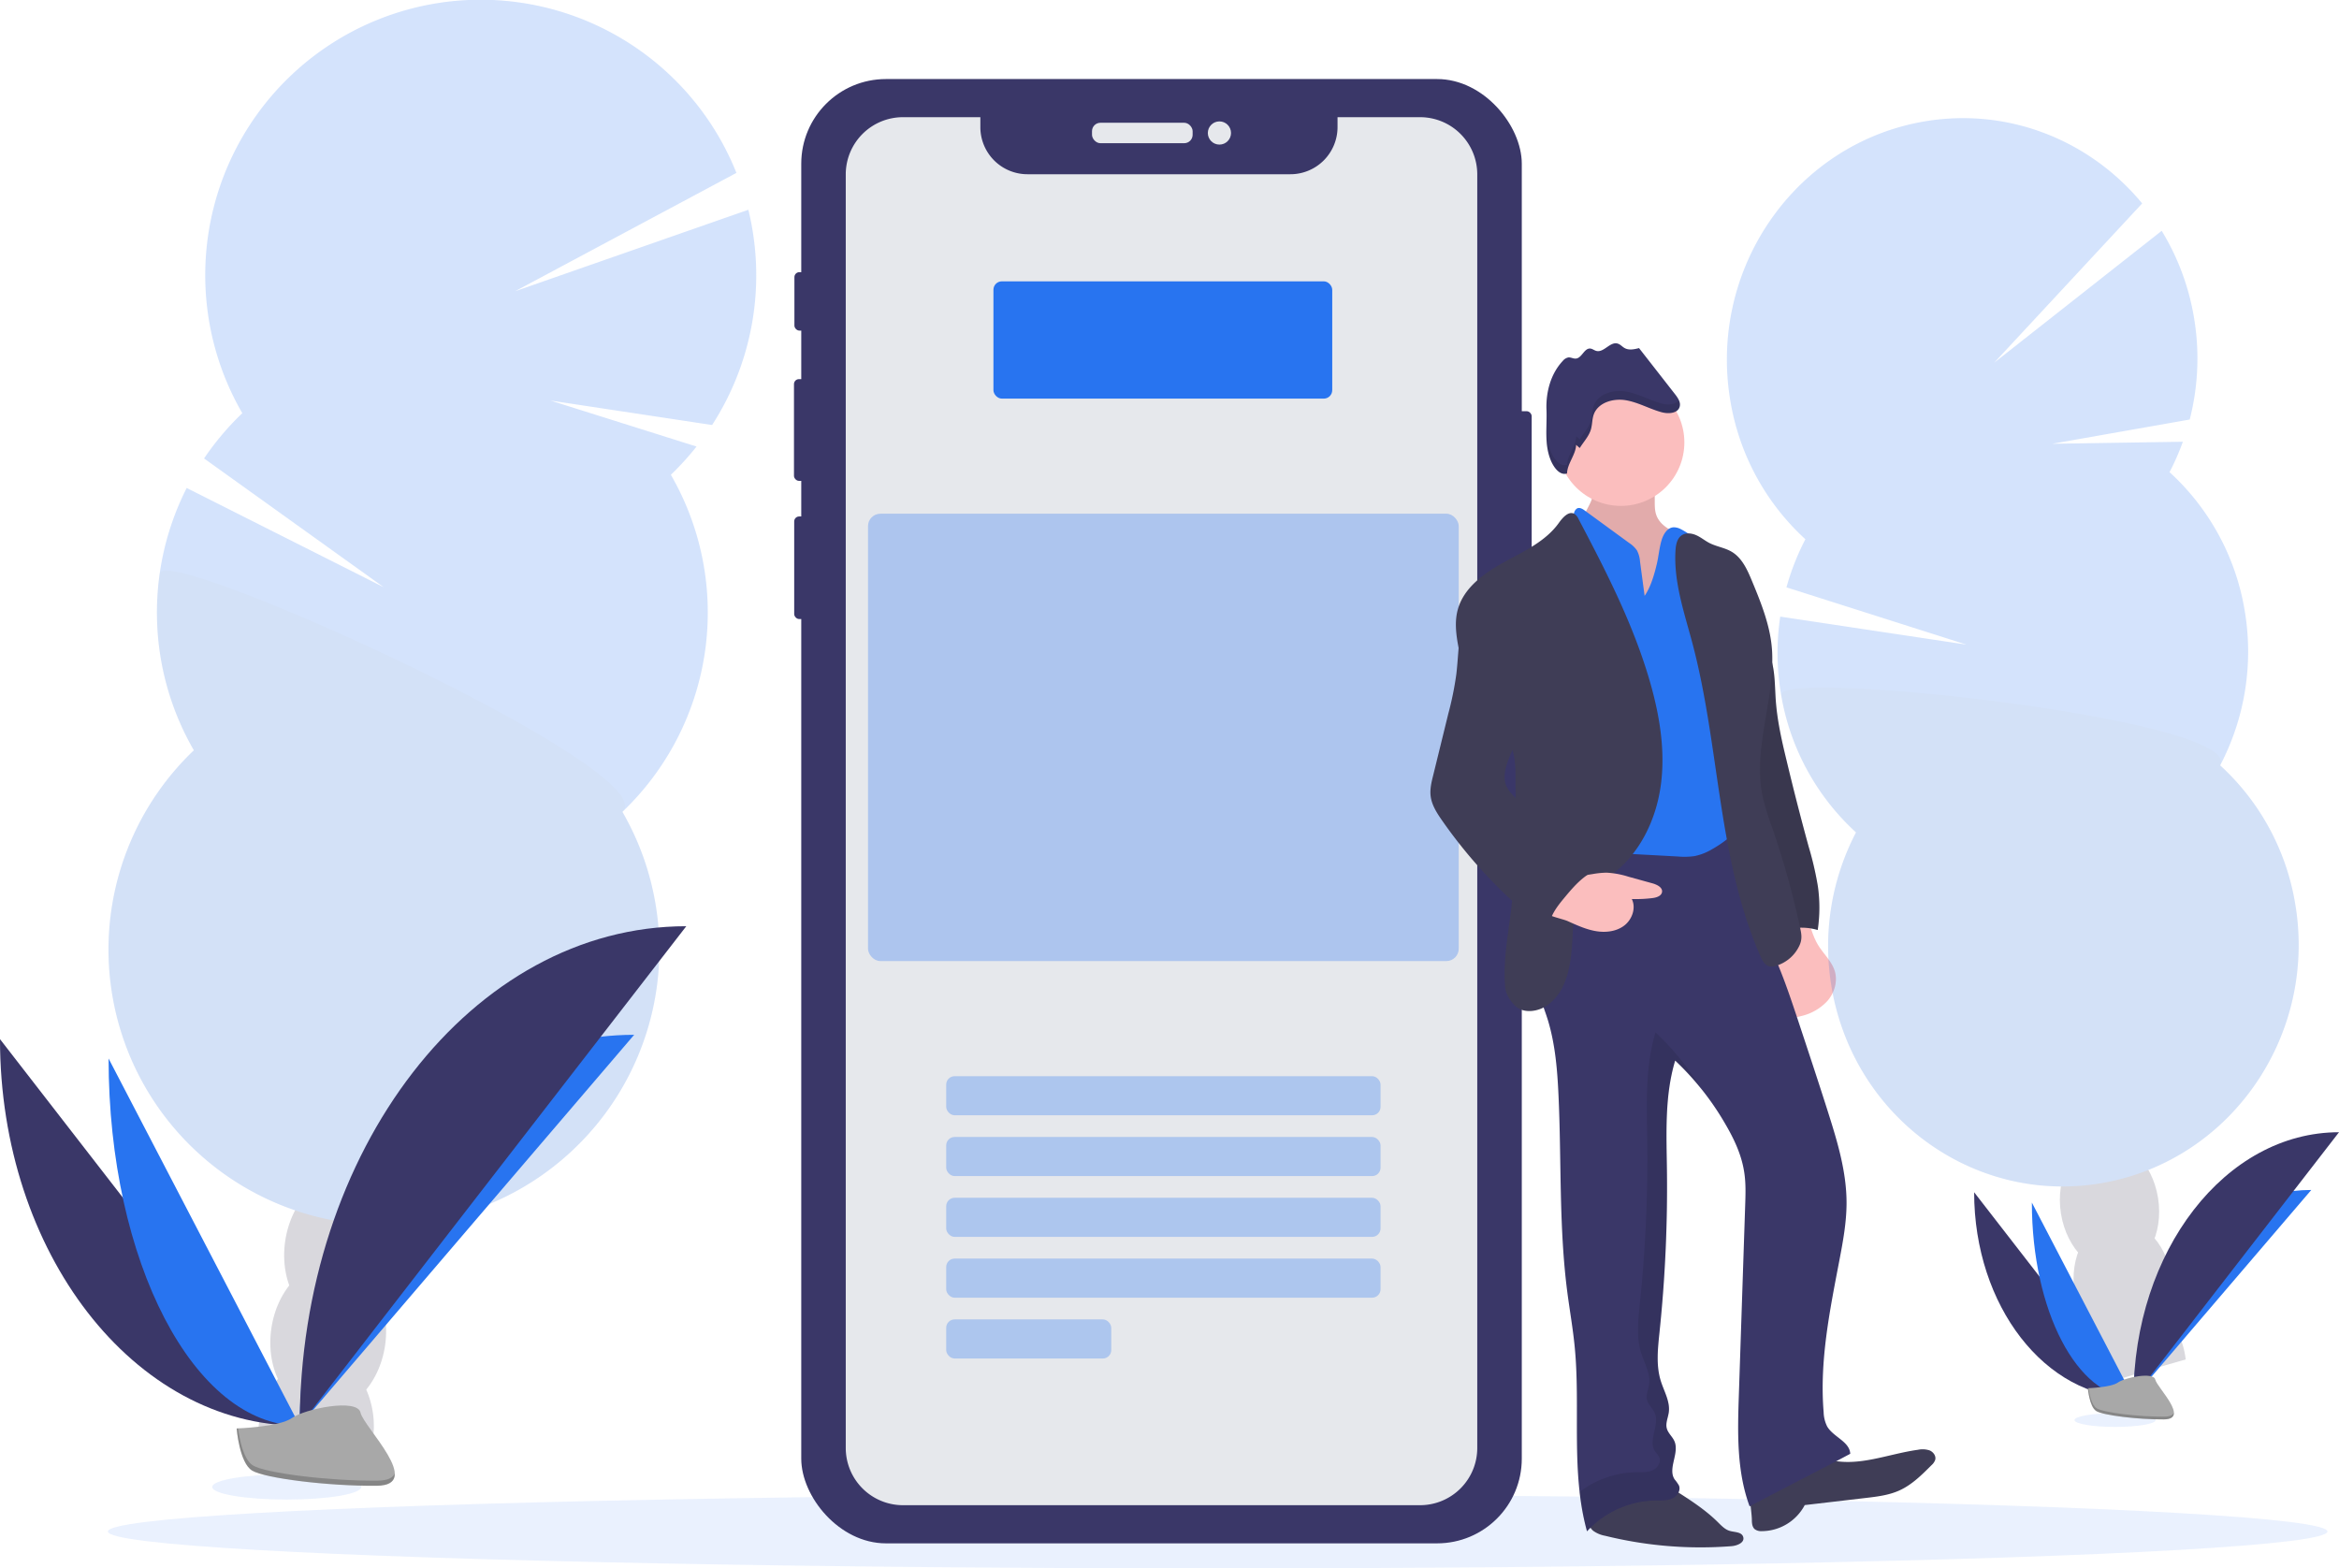 <svg id="f2456c70-ccca-41b2-a3e1-979b94970e3c" data-name="Layer 1" xmlns="http://www.w3.org/2000/svg" width="1077" height="722.2" viewBox="0 0 1077 722.2"><title>mobile life</title><g opacity="0.2"><path d="M180.74,744.33a46.72,46.72,0,0,0-.43,7.86q26.15.42,52.5,1.75c.12-.68.24-1.38.34-2.09a41.67,41.67,0,0,0-2.45-21.73c-3.62-8.83-10.37-15.14-18.82-16.35s-16.69,2.94-22.64,10.36A41.74,41.74,0,0,0,180.74,744.33Z" transform="translate(-61.5 -88.9)" fill="#3f3d56"/><ellipse cx="212.98" cy="706.15" rx="34.66" ry="26.48" transform="matrix(0.14, -0.99, 0.99, 0.14, -577.78, 727.62)" fill="#3f3d56"/><ellipse cx="219.01" cy="664.22" rx="34.66" ry="26.48" transform="translate(-531.11 697.62) rotate(-81.82)" fill="#3f3d56"/><ellipse cx="225.03" cy="622.29" rx="34.66" ry="26.48" transform="translate(-484.44 667.62) rotate(-81.82)" fill="#3f3d56"/><ellipse cx="231.06" cy="580.36" rx="34.66" ry="26.48" transform="translate(-437.77 637.62) rotate(-81.82)" fill="#3f3d56"/><path d="M370.4,307.52a127.41,127.41,0,0,0,11.82-13L315,273.35l74.39,11.26a127.08,127.08,0,0,0,16.69-99.12L298.71,223l101.88-54.49A126.83,126.83,0,1,0,173.07,279.16,127.57,127.57,0,0,0,155.46,300l82.71,59.28L147.46,313.6a126.9,126.9,0,0,0,3.3,120.79,126.82,126.82,0,1,0,197.33,28.35A126.83,126.83,0,0,0,370.4,307.52Z" transform="translate(-61.5 -88.9)" fill="#2874f0"/><path d="M135.05,352.92a126.32,126.32,0,0,0,15.71,81.47,126.82,126.82,0,1,0,197.33,28.35C368,443.8,137.08,338.83,135.05,352.92Z" transform="translate(-61.5 -88.9)" opacity="0.1"/></g><path d="M61.5,567.4c0,98.38,61.72,178,138,178" transform="translate(-61.5 -88.9)" fill="#3a3768"/><path d="M199.5,745.4c0-99.49,68.88-180,154-180" transform="translate(-61.5 -88.9)" fill="#2874f0"/><path d="M111.5,576.32c0,93.45,39.36,169.08,88,169.08" transform="translate(-61.5 -88.9)" fill="#2874f0"/><path d="M199.5,745.4c0-127.13,79.61-230,178-230" transform="translate(-61.5 -88.9)" fill="#3a3768"/><ellipse cx="132.01" cy="684.71" rx="34.31" ry="5.8" fill="#2874f0" opacity="0.1"/><path d="M170.47,746.65s19.57-.6,25.47-4.8,30.1-9.21,31.56-2.48,29.42,33.5,7.32,33.68-51.34-3.44-57.23-7S170.47,746.65,170.47,746.65Z" transform="translate(-61.5 -88.9)" fill="#a8a8a8"/><path d="M235.22,770.71c-22.1.17-51.34-3.45-57.23-7-4.48-2.73-6.27-12.53-6.87-17l-.65,0s1.24,15.79,7.12,19.37,35.14,7.21,57.23,7c6.38,0,8.58-2.32,8.46-5.68C242.39,769.4,240,770.67,235.22,770.71Z" transform="translate(-61.5 -88.9)" opacity="0.2"/><ellipse cx="560.68" cy="705.21" rx="511" ry="16.99" fill="#2874f0" opacity="0.1"/><rect x="695.36" y="189.35" width="9.91" height="81.73" rx="2.29" fill="#3a3768"/><rect x="365.79" y="125.32" width="5.56" height="26.91" rx="2.29" fill="#3a3768"/><rect x="365.59" y="174.58" width="6.27" height="46.84" rx="2.29" fill="#3a3768"/><rect x="365.69" y="237.81" width="5.97" height="47.24" rx="2.29" fill="#3a3768"/><rect x="368.94" y="36.4" width="331.77" height="674.27" rx="38.99" fill="#3a3768"/><rect x="502.82" y="56.53" width="46.33" height="9.41" rx="3.87" fill="#e6e8ec"/><circle cx="561.49" cy="61.24" r="5.34" fill="#e6e8ec"/><path d="M715.37,142.86h-38v4.57a21.7,21.7,0,0,1-21.7,21.7H534.61a21.69,21.69,0,0,1-21.7-21.7v-4.57H477.28a26.35,26.35,0,0,0-26.35,26.35V755.65A26.35,26.35,0,0,0,477.28,782H715.37a26.34,26.34,0,0,0,26.34-26.35V169.21A26.34,26.34,0,0,0,715.37,142.86Z" transform="translate(-61.5 -88.9)" fill="#e6e8ec"/><rect x="457.43" y="129.55" width="156" height="54" rx="3.88" fill="#2874f0"/><g opacity="0.3"><rect x="435.68" y="495.55" width="200" height="18" rx="3.88" fill="#2874f0"/><rect x="435.68" y="523.55" width="200" height="18" rx="3.88" fill="#2874f0"/><rect x="435.68" y="551.55" width="200" height="18" rx="3.88" fill="#2874f0"/><rect x="435.68" y="579.55" width="200" height="18" rx="3.88" fill="#2874f0"/><rect x="435.68" y="607.55" width="76" height="18" rx="3.88" fill="#2874f0"/></g><rect x="399.68" y="236.55" width="272" height="206" rx="5.71" fill="#2874f0" opacity="0.3"/><path d="M879.9,546.78c.3,4,1.42,8.74,5.2,10.12a9.67,9.67,0,0,0,5.56-.09A23.55,23.55,0,0,0,903,549.74c3.14-3.66,4.72-8.83,3.39-13.46-1.26-4.42-4.83-7.72-7.34-11.57-2.93-4.49-3.87-9.57-5.91-14.39C877,511.87,879,534.76,879.9,546.78Z" transform="translate(-61.5 -88.9)" fill="#fbbebe"/><path d="M862.9,354c-2.15,7,5.47,14.62,7.93,21.5s5.77,13.5,7.1,20.7c.91,4.95.86,10,1.22,15.05.66,9.45,2.76,18.72,5,27.91q4.75,19.92,10.17,39.67a147.78,147.78,0,0,1,4.23,18.23,70.07,70.07,0,0,1-.08,20.09,25.66,25.66,0,0,0-19.08,1.75,56.71,56.71,0,0,1-7.25-23.59,123.4,123.4,0,0,1,.14-14.77c.64-13.91-5.39-27.84-5.59-41.76a78.67,78.67,0,0,0-1.14-14.4c-.66-3.27-.6-9.39-1.31-12.65-1.13-5.18,3.73-7.57,3.46-12.88l-1.48-29C865.91,364.77,860.81,358.54,862.9,354Z" transform="translate(-61.5 -88.9)" fill="#3f3d56"/><path d="M862.9,354c-2.15,7,5.47,14.62,7.93,21.5s5.77,13.5,7.1,20.7c.91,4.95.86,10,1.22,15.05.66,9.45,2.76,18.72,5,27.91q4.75,19.92,10.17,39.67a147.78,147.78,0,0,1,4.23,18.23,70.07,70.07,0,0,1-.08,20.09,25.66,25.66,0,0,0-19.08,1.75,56.71,56.71,0,0,1-7.25-23.59,123.4,123.4,0,0,1,.14-14.77c.64-13.91-5.39-27.84-5.59-41.76a78.67,78.67,0,0,0-1.14-14.4c-.66-3.27-.6-9.39-1.31-12.65-1.13-5.18,3.73-7.57,3.46-12.88l-1.48-29C865.91,364.77,860.81,358.54,862.9,354Z" transform="translate(-61.5 -88.9)" opacity="0.1"/><path d="M789.88,331.53a11.1,11.1,0,0,0,2.29,4.62,256.93,256.93,0,0,0,34.44,39,18.33,18.33,0,0,0,3.23-4.55A68.85,68.85,0,0,0,838.25,336c-5.79-1.86-12.34-4.46-14.2-10.24-1.46-4.56.51-10-2.08-14.06-3.66-5.72-19.24-6.46-24.25-2.3-3.27,2.72-2.1,5.26-3.14,8.94C793.43,322.35,789.24,327.24,789.88,331.53Z" transform="translate(-61.5 -88.9)" fill="#fbbebe"/><path d="M789.88,331.53a11.1,11.1,0,0,0,2.29,4.62,256.93,256.93,0,0,0,34.44,39,18.33,18.33,0,0,0,3.23-4.55A68.85,68.85,0,0,0,838.25,336c-5.79-1.86-12.34-4.46-14.2-10.24-1.46-4.56.51-10-2.08-14.06-3.66-5.72-19.24-6.46-24.25-2.3-3.27,2.72-2.1,5.26-3.14,8.94C793.43,322.35,789.24,327.24,789.88,331.53Z" transform="translate(-61.5 -88.9)" opacity="0.1"/><path d="M795.08,793.78a13.36,13.36,0,0,0,5.48,2.3,183.6,183.6,0,0,0,58.2,4.79c2.6-.2,6.08-1.6,5.44-4.13s-4-2.22-6.3-2.93c-2.17-.66-3.8-2.41-5.41-4-6-5.95-13.27-10.54-20.42-15.08a18.66,18.66,0,0,0-5.75-2.78c-2.48-.56-5.06-.09-7.55.39-6.3,1.19-18.32,1-23.3,5.66C791.48,781.7,790.89,790.12,795.08,793.78Z" transform="translate(-61.5 -88.9)" fill="#3f3d56"/><path d="M868.15,788.79c0,1.55.17,3.29,1.36,4.29a5,5,0,0,0,3.23.87,22.52,22.52,0,0,0,19.76-12l28-3.27c5.3-.62,10.7-1.26,15.56-3.46,5.75-2.59,10.34-7.17,14.8-11.64a5.87,5.87,0,0,0,1.72-2.48c.47-1.77-.88-3.62-2.57-4.32a10.31,10.31,0,0,0-5.41-.29c-13.67,1.88-27.39,8-40.76,4.59-3.28-.83-6.52-2.24-9.89-2a20.52,20.52,0,0,0-5.29,1.42c-4.35,1.6-17.35,3.86-20.23,7.55S868.15,784.39,868.15,788.79Z" transform="translate(-61.5 -88.9)" fill="#3f3d56"/><path d="M797.37,476.14c-4,6.24-12.42,7.59-18.31,12.06-9,6.87-10.59,19.67-11.1,31-.36,7.85-.57,15.8,1.17,23.46,1.21,5.34,3.35,10.41,5,15.65,3.5,11.36,4.47,23.34,5,35.23,1.38,30,.16,60.18,4,90,1.1,8.52,2.62,17,3.45,25.55,2.76,28.32-1.91,57.52,5.67,84.94A44.14,44.14,0,0,1,824,779.81c2.51,0,5.12.15,7.42-.86s4.11-3.69,3.16-6a19.05,19.05,0,0,0-2-2.83c-3.3-5,2.32-12.08-.09-17.59-.92-2.11-2.94-3.68-3.52-5.92-.63-2.42.59-4.9.93-7.38.67-5-2.2-9.65-3.69-14.45-2.25-7.25-1.35-15-.57-22.59a641.93,641.93,0,0,0,3.4-74.66c-.22-16.87-1.06-34.1,3.8-50.26a127.91,127.91,0,0,1,23.12,29.26c3.88,6.62,7.23,13.68,8.52,21.24,1,5.54.76,11.21.57,16.84l-2.88,86.3c-.59,17.39-1.09,35.3,4.95,51.63,15.32-8.17,31-16,46.33-24.21-.26-5.66-7.85-7.72-10.66-12.64a15.71,15.71,0,0,1-1.59-6.59c-1.95-23.38,2.83-46.74,7.24-69.78,1.68-8.78,3.31-17.62,3.31-26.56,0-14.18-4.16-28-8.44-41.5-4.54-14.32-9.29-28.57-14-42.82-3.05-9.15-6.1-18.31-9.91-27.17-3.61-8.37-7.89-16.47-11-25.05-4.93-13.78-6.61-28.47-8.27-43C839.29,467.37,818.15,472,797.37,476.14Z" transform="translate(-61.5 -88.9)" fill="#3a3768"/><circle cx="746.35" cy="203.73" r="29.22" fill="#fbbebe"/><path d="M818.77,363.27l-2.12-15.84a12.79,12.79,0,0,0-1.4-5.06,13,13,0,0,0-3.66-3.5L791.23,324c-1-.76-2.38-1.56-3.53-1a3.36,3.36,0,0,0-1.42,2.07c-3.21,9.51-1.23,19.86-.1,29.83.94,8.31,1.26,16.68,1.58,25a186.54,186.54,0,0,1,0,22.68c-1.11,13.08-5,26.25-2.39,39.11,1.71,8.51,4.75,16.42,5.46,25.08.48,6,.33,12.1,2.23,17.79,7-3,14.92-2.68,22.54-2.27l18.46,1a33.58,33.58,0,0,0,7.7-.18,25.85,25.85,0,0,0,8.06-3.16,55.29,55.29,0,0,0,16.86-14.7c-3.12-15.07-.1-30.63-2.17-45.88-1.2-8.79-4.17-17.25-5.57-26-1.73-10.8-1-22-4.15-32.49a93.54,93.54,0,0,0-6.63-15.37,28.44,28.44,0,0,0-12.72-12.95,6.9,6.9,0,0,0-3.33-.85c-2.95.16-4.77,3.28-5.58,6.12-1,3.41-1.29,7-2.06,10.41C823.29,353.26,821.67,359.06,818.77,363.27Z" transform="translate(-61.5 -88.9)" fill="#2874f0"/><path d="M758.88,551.78c3.9,4.11,11,3.1,15.52-.29,9.85-7.36,10.76-21.47,11.3-33.75.19-4.41.49-9,2.56-12.86,3.17-6,9.71-9.1,15.15-13.08,12.9-9.45,20.48-25,22.74-40.79s-.33-32-4.69-47.37c-7.54-26.57-20.24-51.34-33.13-75.76a5.52,5.52,0,0,0-1.8-2.29c-2.62-1.63-5.46,1.58-7.25,4.09-6.07,8.51-16.07,13.06-25.23,18.09s-18.53,11.73-21.3,21.8c-1.86,6.76-.41,13.93,1,20.78s6.34,12.29,10.07,18.06a176.31,176.31,0,0,1,11.68,19.89,37.53,37.53,0,0,1,3,8.07,48.16,48.16,0,0,1,.79,10c.22,20.72.43,41.51-2.08,62.09-1.41,11.63-3.69,23.31-2.65,35C754.84,546.63,756.67,549.43,758.88,551.78Z" transform="translate(-61.5 -88.9)" fill="#3f3d56"/><path d="M783.58,513.15c4.17,1.87,8.37,3.79,12.88,4.53s9.42.14,13-2.64,5.45-8.08,3.41-12.16a61.62,61.62,0,0,0,9.6-.45c1.82-.24,4-.94,4.32-2.75.33-2.13-2.24-3.4-4.31-4l-11.15-3.08a40.17,40.17,0,0,0-10.08-1.86,40.65,40.65,0,0,0-6.33.63L778,494a3.1,3.1,0,0,0-1.28.4,3,3,0,0,0-1,1.68c-.82,2.6-4.61,9.84-3.31,12.41C773.48,510.66,781.25,512,783.58,513.15Z" transform="translate(-61.5 -88.9)" fill="#fbbebe"/><path d="M890.14,524.11a17.29,17.29,0,0,1-10.86,9.51,5.94,5.94,0,0,1-3.23.21c-2-.55-3.1-2.64-3.93-4.54-19.81-45.09-18.7-96.4-31.29-144-3.74-14.13-8.74-28.33-7.84-42.92.16-2.61.71-5.54,2.89-7,1.94-1.3,4.58-.95,6.71,0s3.95,2.5,6,3.56c3.31,1.69,7.16,2.17,10.34,4.08,4.72,2.84,7.13,8.24,9.24,13.32,4.51,10.85,9,22,9.36,33.76.76,22.84-9.37,44.79-4.09,67a133,133,0,0,0,4.08,12.94,393.45,393.45,0,0,1,13,46.81C891.11,519.55,891.24,521.62,890.14,524.11Z" transform="translate(-61.5 -88.9)" fill="#3f3d56"/><path d="M788.9,295.2c1.74-2.84,4.17-5.33,5.12-8.52.67-2.26.53-4.73,1.33-6.95,2-5.48,8.95-7.5,14.69-6.55s10.93,4,16.54,5.53c3.11.85,7.44.59,8.32-2.51.58-2.06-.82-4.11-2.14-5.8L816.2,249.19c-2.19.56-4.62,1.09-6.6,0-1.15-.62-2-1.74-3.28-2.09-3.45-1-6.34,4.31-9.8,3.38-1-.26-1.79-1-2.79-1.08-2.79-.23-3.84,4.39-6.63,4.62-1.16.1-2.27-.64-3.43-.53a4.39,4.39,0,0,0-2.59,1.61c-5.54,5.89-7.8,14.34-7.5,22.43s-1.09,15.91,2,23.38c1.37,3.25,4.12,7.09,7.48,6,0-4.4,4.1-8.79,4.15-13.18" transform="translate(-61.5 -88.9)" fill="#3a3768"/><g opacity="0.1"><path d="M845.36,591a127,127,0,0,0-21.58-26.72c-4.86,16.16-4,33.39-3.8,50.26a641.93,641.93,0,0,1-3.4,74.66c-.78,7.55-1.68,15.34.57,22.59,1.49,4.8,4.36,9.47,3.69,14.45-.34,2.48-1.56,5-.93,7.38.58,2.24,2.6,3.81,3.52,5.92,2.41,5.51-3.21,12.56.09,17.59a19.05,19.05,0,0,1,2,2.83c1,2.32-.86,5-3.16,6s-4.91.84-7.42.86a44.21,44.21,0,0,0-26.14,9.11,118,118,0,0,0,3.41,18.1A44.14,44.14,0,0,1,824,779.81c2.51,0,5.12.15,7.42-.86s4.11-3.69,3.16-6a19.05,19.05,0,0,0-2-2.83c-3.3-5,2.32-12.08-.09-17.59-.92-2.11-2.94-3.68-3.52-5.92-.63-2.42.59-4.9.93-7.38.67-5-2.2-9.65-3.69-14.45-2.25-7.25-1.35-15-.57-22.59a641.93,641.93,0,0,0,3.4-74.66c-.22-16.87-1.06-34.1,3.8-50.26A123.54,123.54,0,0,1,845.36,591Z" transform="translate(-61.5 -88.9)"/></g><g opacity="0.1"><path d="M773.6,278.47q0-2.06,0-4.14c-.05,1.07-.06,2.14,0,3.21C773.59,277.85,773.6,278.16,773.6,278.47Z" transform="translate(-61.5 -88.9)"/><path d="M826.58,274.71c-5.61-1.54-10.79-4.59-16.54-5.53s-12.71,1.07-14.69,6.55c-.8,2.22-.66,4.69-1.33,6.95-.95,3.19-3.38,5.68-5.12,8.52l-1.65-1.46c0,4.39-4.1,8.78-4.15,13.18-3.36,1.09-6.11-2.75-7.48-6a30.23,30.23,0,0,1-2.07-11.26c-.09,5.23,0,10.33,2.07,15.26,1.37,3.26,4.12,7.1,7.48,6,0-4.4,4.1-8.79,4.15-13.18l1.65,1.46c1.74-2.84,4.17-5.33,5.12-8.52.67-2.26.53-4.73,1.33-6.95,2-5.48,8.95-7.5,14.69-6.55s10.93,4,16.54,5.53c3.11.85,7.44.59,8.32-2.51a4.42,4.42,0,0,0-.4-3.12C833.11,275.34,829.37,275.47,826.58,274.71Z" transform="translate(-61.5 -88.9)"/></g><path d="M732.07,399.36a147.79,147.79,0,0,1-3.68,18.13l-7,28.53c-.75,3-1.51,6.16-1.17,9.27.46,4.19,2.84,7.9,5.25,11.36A226.63,226.63,0,0,0,775,518.09c-1.11-5.69,2.84-11,6.56-15.48s7.32-8.77,12.17-11.67q-18.18-17.15-35.22-35.45a18.51,18.51,0,0,1-3.06-3.95c-2.74-5.29,0-11.61,2.39-17.08,7.53-17.39,11.08-37.12,6.25-55.45-1.82-6.88-5-13.77-10.79-18-2.53-1.84-5.95-3.1-8.76-1.7a9.73,9.73,0,0,0-3,2.69C732.57,372.91,733.64,386.06,732.07,399.36Z" transform="translate(-61.5 -88.9)" fill="#3f3d56"/><g opacity="0.2"><path d="M1023.11,721.25a43.19,43.19,0,0,0,1.75,6.65q21.33-6.87,43.07-13c-.09-.6-.17-1.22-.28-1.84a36.71,36.71,0,0,0-7.79-17.36c-5.29-6.33-12.45-9.71-19.63-8.38s-12.76,7-15.61,14.84A37.43,37.43,0,0,0,1023.11,721.25Z" transform="translate(-61.5 -88.9)" fill="#3f3d56"/><ellipse cx="1039.09" cy="680.67" rx="22.64" ry="30.29" transform="translate(-155.06 81.76) rotate(-8.99)" fill="#3f3d56"/><ellipse cx="1032.8" cy="644.2" rx="22.64" ry="30.29" transform="translate(-149.45 80.33) rotate(-8.99)" fill="#3f3d56"/><ellipse cx="1026.5" cy="607.72" rx="22.64" ry="30.29" transform="translate(-143.83 78.9) rotate(-8.99)" fill="#3f3d56"/><ellipse cx="1020.2" cy="571.25" rx="22.64" ry="30.29" transform="translate(-138.21 77.47) rotate(-8.99)" fill="#3f3d56"/><path d="M1060.47,306.31a112.41,112.41,0,0,0,6.14-14l-60.21.94,63.36-11.17a113.06,113.06,0,0,0,1.88-47.46,111.77,111.77,0,0,0-14.78-39.43l-77.11,60.71,68.12-73.33c-24.08-29.18-62.3-44.76-101.74-37.5-58.9,10.85-98.22,68.53-87.81,128.83a110.78,110.78,0,0,0,34.48,63.31,113.37,113.37,0,0,0-8.72,22.15L967,385.74l-85.79-12.91a113.5,113.5,0,0,0,.42,36.06,110.78,110.78,0,0,0,34.48,63.31,112.94,112.94,0,0,0-11.17,71.71c10.41,60.31,66.6,100.4,125.51,89.56s98.22-68.53,87.81-128.83a110.78,110.78,0,0,0-34.48-63.31A112.94,112.94,0,0,0,1095,369.62,110.69,110.69,0,0,0,1060.47,306.31Z" transform="translate(-61.5 -88.9)" fill="#2874f0"/><path d="M881.63,408.89a110.78,110.78,0,0,0,34.48,63.31,112.94,112.94,0,0,0-11.17,71.71c10.41,60.31,66.6,100.4,125.51,89.56s98.22-68.53,87.81-128.83a110.78,110.78,0,0,0-34.48-63.31C1094.87,420.12,879.52,396.64,881.63,408.89Z" transform="translate(-61.5 -88.9)" opacity="0.1"/></g><path d="M970.5,637.9c0,52.31,32.81,94.64,73.37,94.64" transform="translate(-61.5 -88.9)" fill="#3a3768"/><path d="M1043.87,732.54c0-52.9,36.62-95.7,81.87-95.7" transform="translate(-61.5 -88.9)" fill="#2874f0"/><path d="M997.08,642.65c0,49.68,20.93,89.89,46.79,89.89" transform="translate(-61.5 -88.9)" fill="#2874f0"/><path d="M1043.87,732.54c0-67.59,42.32-122.28,94.63-122.28" transform="translate(-61.5 -88.9)" fill="#3a3768"/><ellipse cx="973.89" cy="653.9" rx="18.68" ry="3.16" fill="#2874f0" opacity="0.1"/><path d="M1022.85,728.13s10.65-.33,13.86-2.62,16.39-5,17.19-1.35,16,18.24,4,18.34-28-1.88-31.15-3.83S1022.85,728.13,1022.85,728.13Z" transform="translate(-61.5 -88.9)" fill="#a8a8a8"/><path d="M1058.09,741.22c-12,.1-27.94-1.87-31.15-3.83-2.44-1.48-3.41-6.82-3.74-9.28l-.35,0s.67,8.59,3.88,10.54,19.12,3.92,31.15,3.83c3.47,0,4.67-1.27,4.6-3.1C1062,740.51,1060.68,741.2,1058.09,741.22Z" transform="translate(-61.5 -88.9)" opacity="0.2"/></svg>